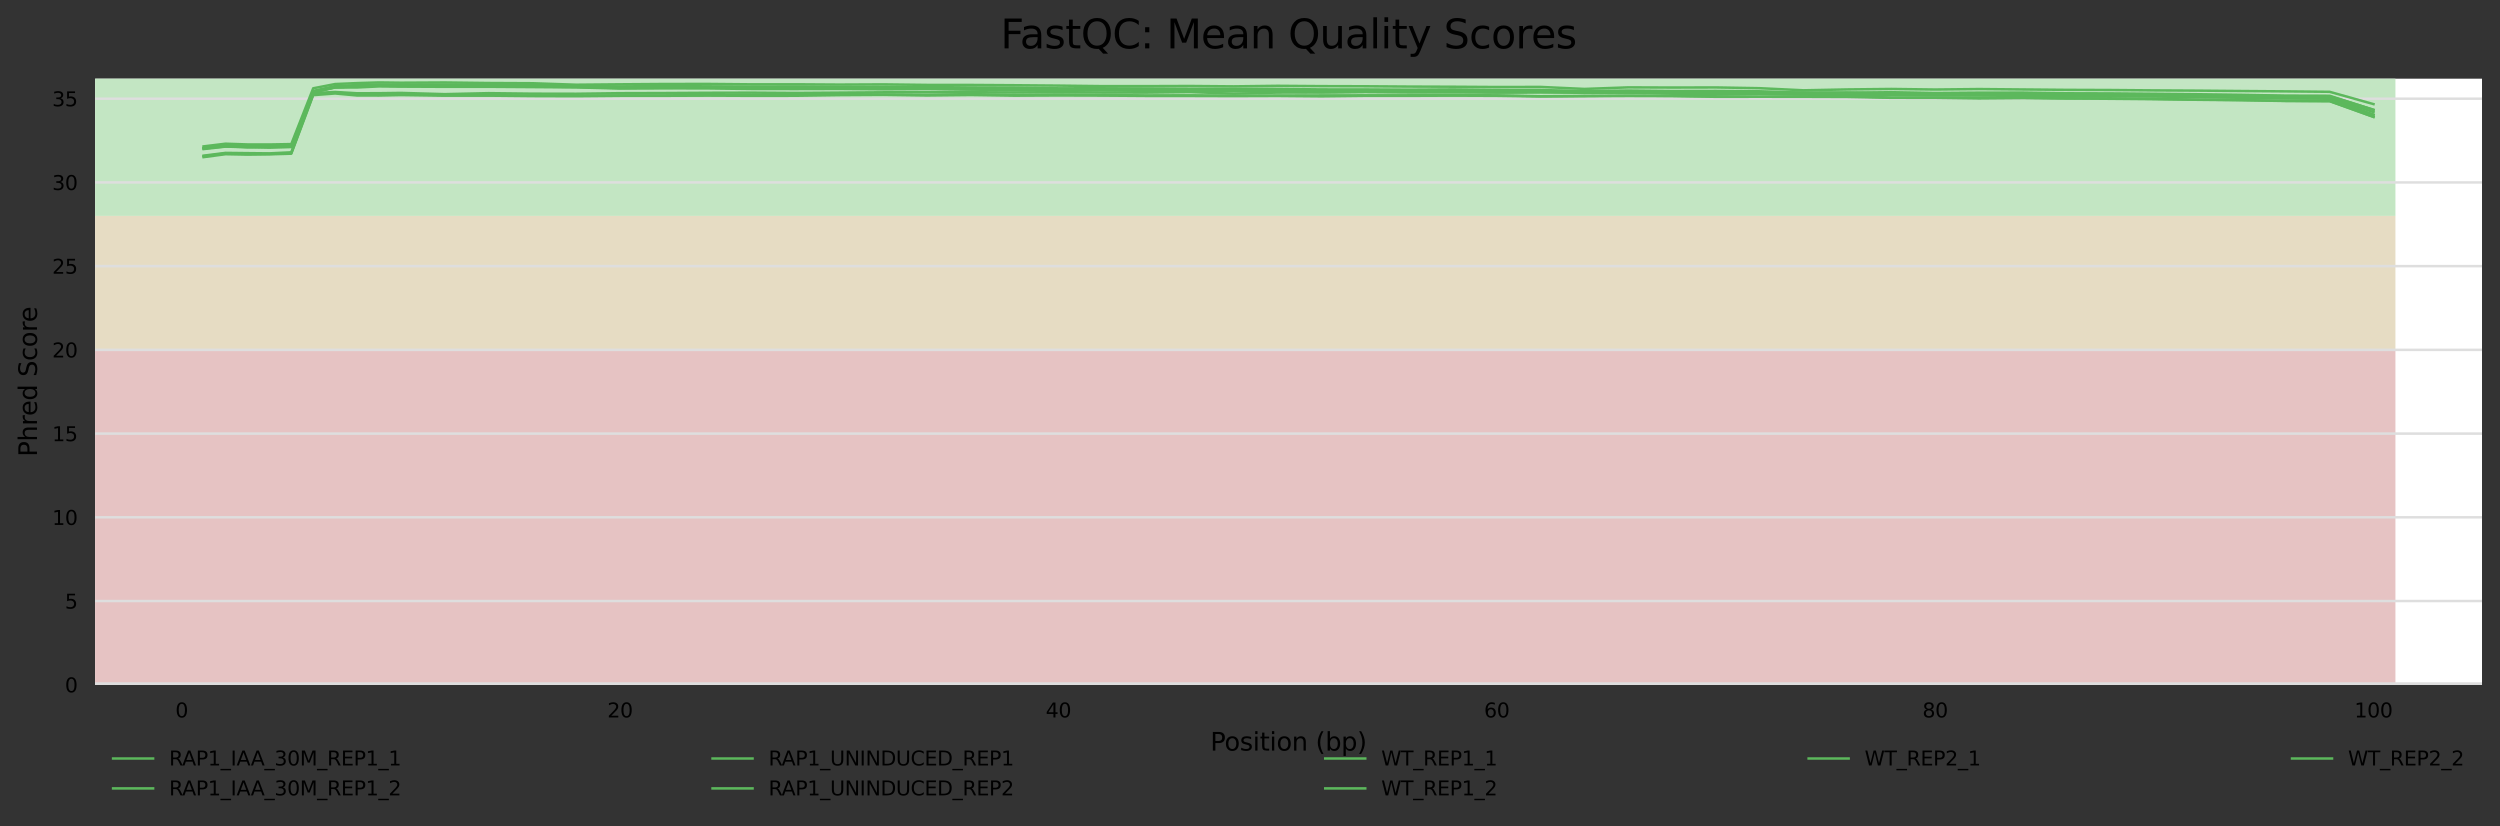 <?xml version="1.0" encoding="utf-8" standalone="no"?>
<!DOCTYPE svg PUBLIC "-//W3C//DTD SVG 1.1//EN"
  "http://www.w3.org/Graphics/SVG/1.1/DTD/svg11.dtd">
<svg xmlns:xlink="http://www.w3.org/1999/xlink" width="1000.318pt" height="330.542pt" viewBox="0 0 1000.318 330.542" xmlns="http://www.w3.org/2000/svg" version="1.1">
 <rect x="0" y="0" width="1000.318" height="330.542" fill="#333333" stroke="none"/>
 <defs>
  <style type="text/css">*{stroke-linejoin: round; stroke-linecap: butt}</style>
 </defs>
 <g id="figure_1">
  <g id="axes_1">
   <g id="patch_1">
    <path d="M 38.058 273.99 
L 993.118 273.99 
L 993.118 31.483 
L 38.058 31.483 
z
" style="fill: #ffffff"/>
   </g>
   <g id="patch_2">
    <path d="M 38.058 86.391 
L 958.476 86.391 
L 958.476 -396.006 
L 38.058 -396.006 
z
" clip-path="url(#p508b7d4451)" style="fill: #c3e6c3"/>
   </g>
   <g id="patch_3">
    <path d="M 38.058 139.991 
L 958.476 139.991 
L 958.476 86.391 
L 38.058 86.391 
z
" clip-path="url(#p508b7d4451)" style="fill: #e6dcc3"/>
   </g>
   <g id="patch_4">
    <path d="M 38.058 273.99 
L 958.476 273.99 
L 958.476 139.991 
L 38.058 139.991 
z
" clip-path="url(#p508b7d4451)" style="fill: #e6c3c3"/>
   </g>
   <g id="matplotlib.axis_1">
    <g id="xtick_1">
     <g id="text_1">
      <!-- 0 -->
      <g transform="translate(70.155 287.069) scale(0.08 -0.08)">
       <defs>
        <path id="DejaVuSans-30" d="M 2034 4250 
Q 1547 4250 1301 3770 
Q 1056 3291 1056 2328 
Q 1056 1369 1301 889 
Q 1547 409 2034 409 
Q 2525 409 2770 889 
Q 3016 1369 3016 2328 
Q 3016 3291 2770 3770 
Q 2525 4250 2034 4250 
z
M 2034 4750 
Q 2819 4750 3233 4129 
Q 3647 3509 3647 2328 
Q 3647 1150 3233 529 
Q 2819 -91 2034 -91 
Q 1250 -91 836 529 
Q 422 1150 422 2328 
Q 422 3509 836 4129 
Q 1250 4750 2034 4750 
z
" transform="scale(0.016)"/>
       </defs>
       <use xlink:href="#DejaVuSans-30"/>
      </g>
     </g>
    </g>
    <g id="xtick_2">
     <g id="text_2">
      <!-- 20 -->
      <g transform="translate(243.011 287.069) scale(0.08 -0.08)">
       <defs>
        <path id="DejaVuSans-32" d="M 1228 531 
L 3431 531 
L 3431 0 
L 469 0 
L 469 531 
Q 828 903 1448 1529 
Q 2069 2156 2228 2338 
Q 2531 2678 2651 2914 
Q 2772 3150 2772 3378 
Q 2772 3750 2511 3984 
Q 2250 4219 1831 4219 
Q 1534 4219 1204 4116 
Q 875 4013 500 3803 
L 500 4441 
Q 881 4594 1212 4672 
Q 1544 4750 1819 4750 
Q 2544 4750 2975 4387 
Q 3406 4025 3406 3419 
Q 3406 3131 3298 2873 
Q 3191 2616 2906 2266 
Q 2828 2175 2409 1742 
Q 1991 1309 1228 531 
z
" transform="scale(0.016)"/>
       </defs>
       <use xlink:href="#DejaVuSans-32"/>
       <use xlink:href="#DejaVuSans-30" x="63.623"/>
      </g>
     </g>
    </g>
    <g id="xtick_3">
     <g id="text_3">
      <!-- 40 -->
      <g transform="translate(418.412 287.069) scale(0.08 -0.08)">
       <defs>
        <path id="DejaVuSans-34" d="M 2419 4116 
L 825 1625 
L 2419 1625 
L 2419 4116 
z
M 2253 4666 
L 3047 4666 
L 3047 1625 
L 3713 1625 
L 3713 1100 
L 3047 1100 
L 3047 0 
L 2419 0 
L 2419 1100 
L 313 1100 
L 313 1709 
L 2253 4666 
z
" transform="scale(0.016)"/>
       </defs>
       <use xlink:href="#DejaVuSans-34"/>
       <use xlink:href="#DejaVuSans-30" x="63.623"/>
      </g>
     </g>
    </g>
    <g id="xtick_4">
     <g id="text_4">
      <!-- 60 -->
      <g transform="translate(593.814 287.069) scale(0.08 -0.08)">
       <defs>
        <path id="DejaVuSans-36" d="M 2113 2584 
Q 1688 2584 1439 2293 
Q 1191 2003 1191 1497 
Q 1191 994 1439 701 
Q 1688 409 2113 409 
Q 2538 409 2786 701 
Q 3034 994 3034 1497 
Q 3034 2003 2786 2293 
Q 2538 2584 2113 2584 
z
M 3366 4563 
L 3366 3988 
Q 3128 4100 2886 4159 
Q 2644 4219 2406 4219 
Q 1781 4219 1451 3797 
Q 1122 3375 1075 2522 
Q 1259 2794 1537 2939 
Q 1816 3084 2150 3084 
Q 2853 3084 3261 2657 
Q 3669 2231 3669 1497 
Q 3669 778 3244 343 
Q 2819 -91 2113 -91 
Q 1303 -91 875 529 
Q 447 1150 447 2328 
Q 447 3434 972 4092 
Q 1497 4750 2381 4750 
Q 2619 4750 2861 4703 
Q 3103 4656 3366 4563 
z
" transform="scale(0.016)"/>
       </defs>
       <use xlink:href="#DejaVuSans-36"/>
       <use xlink:href="#DejaVuSans-30" x="63.623"/>
      </g>
     </g>
    </g>
    <g id="xtick_5">
     <g id="text_5">
      <!-- 80 -->
      <g transform="translate(769.215 287.069) scale(0.08 -0.08)">
       <defs>
        <path id="DejaVuSans-38" d="M 2034 2216 
Q 1584 2216 1326 1975 
Q 1069 1734 1069 1313 
Q 1069 891 1326 650 
Q 1584 409 2034 409 
Q 2484 409 2743 651 
Q 3003 894 3003 1313 
Q 3003 1734 2745 1975 
Q 2488 2216 2034 2216 
z
M 1403 2484 
Q 997 2584 770 2862 
Q 544 3141 544 3541 
Q 544 4100 942 4425 
Q 1341 4750 2034 4750 
Q 2731 4750 3128 4425 
Q 3525 4100 3525 3541 
Q 3525 3141 3298 2862 
Q 3072 2584 2669 2484 
Q 3125 2378 3379 2068 
Q 3634 1759 3634 1313 
Q 3634 634 3220 271 
Q 2806 -91 2034 -91 
Q 1263 -91 848 271 
Q 434 634 434 1313 
Q 434 1759 690 2068 
Q 947 2378 1403 2484 
z
M 1172 3481 
Q 1172 3119 1398 2916 
Q 1625 2713 2034 2713 
Q 2441 2713 2670 2916 
Q 2900 3119 2900 3481 
Q 2900 3844 2670 4047 
Q 2441 4250 2034 4250 
Q 1625 4250 1398 4047 
Q 1172 3844 1172 3481 
z
" transform="scale(0.016)"/>
       </defs>
       <use xlink:href="#DejaVuSans-38"/>
       <use xlink:href="#DejaVuSans-30" x="63.623"/>
      </g>
     </g>
    </g>
    <g id="xtick_6">
     <g id="text_6">
      <!-- 100 -->
      <g transform="translate(942.071 287.069) scale(0.08 -0.08)">
       <defs>
        <path id="DejaVuSans-31" d="M 794 531 
L 1825 531 
L 1825 4091 
L 703 3866 
L 703 4441 
L 1819 4666 
L 2450 4666 
L 2450 531 
L 3481 531 
L 3481 0 
L 794 0 
L 794 531 
z
" transform="scale(0.016)"/>
       </defs>
       <use xlink:href="#DejaVuSans-31"/>
       <use xlink:href="#DejaVuSans-30" x="63.623"/>
       <use xlink:href="#DejaVuSans-30" x="127.246"/>
      </g>
     </g>
    </g>
    <g id="text_7">
     <!-- Position (bp) -->
     <g transform="translate(484.285 300.331) scale(0.1 -0.1)">
      <defs>
       <path id="DejaVuSans-50" d="M 1259 4147 
L 1259 2394 
L 2053 2394 
Q 2494 2394 2734 2622 
Q 2975 2850 2975 3272 
Q 2975 3691 2734 3919 
Q 2494 4147 2053 4147 
L 1259 4147 
z
M 628 4666 
L 2053 4666 
Q 2838 4666 3239 4311 
Q 3641 3956 3641 3272 
Q 3641 2581 3239 2228 
Q 2838 1875 2053 1875 
L 1259 1875 
L 1259 0 
L 628 0 
L 628 4666 
z
" transform="scale(0.016)"/>
       <path id="DejaVuSans-6f" d="M 1959 3097 
Q 1497 3097 1228 2736 
Q 959 2375 959 1747 
Q 959 1119 1226 758 
Q 1494 397 1959 397 
Q 2419 397 2687 759 
Q 2956 1122 2956 1747 
Q 2956 2369 2687 2733 
Q 2419 3097 1959 3097 
z
M 1959 3584 
Q 2709 3584 3137 3096 
Q 3566 2609 3566 1747 
Q 3566 888 3137 398 
Q 2709 -91 1959 -91 
Q 1206 -91 779 398 
Q 353 888 353 1747 
Q 353 2609 779 3096 
Q 1206 3584 1959 3584 
z
" transform="scale(0.016)"/>
       <path id="DejaVuSans-73" d="M 2834 3397 
L 2834 2853 
Q 2591 2978 2328 3040 
Q 2066 3103 1784 3103 
Q 1356 3103 1142 2972 
Q 928 2841 928 2578 
Q 928 2378 1081 2264 
Q 1234 2150 1697 2047 
L 1894 2003 
Q 2506 1872 2764 1633 
Q 3022 1394 3022 966 
Q 3022 478 2636 193 
Q 2250 -91 1575 -91 
Q 1294 -91 989 -36 
Q 684 19 347 128 
L 347 722 
Q 666 556 975 473 
Q 1284 391 1588 391 
Q 1994 391 2212 530 
Q 2431 669 2431 922 
Q 2431 1156 2273 1281 
Q 2116 1406 1581 1522 
L 1381 1569 
Q 847 1681 609 1914 
Q 372 2147 372 2553 
Q 372 3047 722 3315 
Q 1072 3584 1716 3584 
Q 2034 3584 2315 3537 
Q 2597 3491 2834 3397 
z
" transform="scale(0.016)"/>
       <path id="DejaVuSans-69" d="M 603 3500 
L 1178 3500 
L 1178 0 
L 603 0 
L 603 3500 
z
M 603 4863 
L 1178 4863 
L 1178 4134 
L 603 4134 
L 603 4863 
z
" transform="scale(0.016)"/>
       <path id="DejaVuSans-74" d="M 1172 4494 
L 1172 3500 
L 2356 3500 
L 2356 3053 
L 1172 3053 
L 1172 1153 
Q 1172 725 1289 603 
Q 1406 481 1766 481 
L 2356 481 
L 2356 0 
L 1766 0 
Q 1100 0 847 248 
Q 594 497 594 1153 
L 594 3053 
L 172 3053 
L 172 3500 
L 594 3500 
L 594 4494 
L 1172 4494 
z
" transform="scale(0.016)"/>
       <path id="DejaVuSans-6e" d="M 3513 2113 
L 3513 0 
L 2938 0 
L 2938 2094 
Q 2938 2591 2744 2837 
Q 2550 3084 2163 3084 
Q 1697 3084 1428 2787 
Q 1159 2491 1159 1978 
L 1159 0 
L 581 0 
L 581 3500 
L 1159 3500 
L 1159 2956 
Q 1366 3272 1645 3428 
Q 1925 3584 2291 3584 
Q 2894 3584 3203 3211 
Q 3513 2838 3513 2113 
z
" transform="scale(0.016)"/>
       <path id="DejaVuSans-20" transform="scale(0.016)"/>
       <path id="DejaVuSans-28" d="M 1984 4856 
Q 1566 4138 1362 3434 
Q 1159 2731 1159 2009 
Q 1159 1288 1364 580 
Q 1569 -128 1984 -844 
L 1484 -844 
Q 1016 -109 783 600 
Q 550 1309 550 2009 
Q 550 2706 781 3412 
Q 1013 4119 1484 4856 
L 1984 4856 
z
" transform="scale(0.016)"/>
       <path id="DejaVuSans-62" d="M 3116 1747 
Q 3116 2381 2855 2742 
Q 2594 3103 2138 3103 
Q 1681 3103 1420 2742 
Q 1159 2381 1159 1747 
Q 1159 1113 1420 752 
Q 1681 391 2138 391 
Q 2594 391 2855 752 
Q 3116 1113 3116 1747 
z
M 1159 2969 
Q 1341 3281 1617 3432 
Q 1894 3584 2278 3584 
Q 2916 3584 3314 3078 
Q 3713 2572 3713 1747 
Q 3713 922 3314 415 
Q 2916 -91 2278 -91 
Q 1894 -91 1617 61 
Q 1341 213 1159 525 
L 1159 0 
L 581 0 
L 581 4863 
L 1159 4863 
L 1159 2969 
z
" transform="scale(0.016)"/>
       <path id="DejaVuSans-70" d="M 1159 525 
L 1159 -1331 
L 581 -1331 
L 581 3500 
L 1159 3500 
L 1159 2969 
Q 1341 3281 1617 3432 
Q 1894 3584 2278 3584 
Q 2916 3584 3314 3078 
Q 3713 2572 3713 1747 
Q 3713 922 3314 415 
Q 2916 -91 2278 -91 
Q 1894 -91 1617 61 
Q 1341 213 1159 525 
z
M 3116 1747 
Q 3116 2381 2855 2742 
Q 2594 3103 2138 3103 
Q 1681 3103 1420 2742 
Q 1159 2381 1159 1747 
Q 1159 1113 1420 752 
Q 1681 391 2138 391 
Q 2594 391 2855 752 
Q 3116 1113 3116 1747 
z
" transform="scale(0.016)"/>
       <path id="DejaVuSans-29" d="M 513 4856 
L 1013 4856 
Q 1481 4119 1714 3412 
Q 1947 2706 1947 2009 
Q 1947 1309 1714 600 
Q 1481 -109 1013 -844 
L 513 -844 
Q 928 -128 1133 580 
Q 1338 1288 1338 2009 
Q 1338 2731 1133 3434 
Q 928 4138 513 4856 
z
" transform="scale(0.016)"/>
      </defs>
      <use xlink:href="#DejaVuSans-50"/>
      <use xlink:href="#DejaVuSans-6f" x="56.678"/>
      <use xlink:href="#DejaVuSans-73" x="117.859"/>
      <use xlink:href="#DejaVuSans-69" x="169.959"/>
      <use xlink:href="#DejaVuSans-74" x="197.742"/>
      <use xlink:href="#DejaVuSans-69" x="236.951"/>
      <use xlink:href="#DejaVuSans-6f" x="264.734"/>
      <use xlink:href="#DejaVuSans-6e" x="325.916"/>
      <use xlink:href="#DejaVuSans-20" x="389.295"/>
      <use xlink:href="#DejaVuSans-28" x="421.082"/>
      <use xlink:href="#DejaVuSans-62" x="460.096"/>
      <use xlink:href="#DejaVuSans-70" x="523.572"/>
      <use xlink:href="#DejaVuSans-29" x="587.049"/>
     </g>
    </g>
   </g>
   <g id="matplotlib.axis_2">
    <g id="ytick_1">
     <g id="line2d_1">
      <path d="M 38.058 273.99 
L 993.118 273.99 
" clip-path="url(#p508b7d4451)" style="fill: none; stroke: #dedede; stroke-linecap: square"/>
     </g>
     <g id="text_8">
      <!-- 0 -->
      <g transform="translate(25.968 277.029) scale(0.08 -0.08)">
       <use xlink:href="#DejaVuSans-30"/>
      </g>
     </g>
    </g>
    <g id="ytick_2">
     <g id="line2d_2">
      <path d="M 38.058 240.49 
L 993.118 240.49 
" clip-path="url(#p508b7d4451)" style="fill: none; stroke: #dedede; stroke-linecap: square"/>
     </g>
     <g id="text_9">
      <!-- 5 -->
      <g transform="translate(25.968 243.53) scale(0.08 -0.08)">
       <defs>
        <path id="DejaVuSans-35" d="M 691 4666 
L 3169 4666 
L 3169 4134 
L 1269 4134 
L 1269 2991 
Q 1406 3038 1543 3061 
Q 1681 3084 1819 3084 
Q 2600 3084 3056 2656 
Q 3513 2228 3513 1497 
Q 3513 744 3044 326 
Q 2575 -91 1722 -91 
Q 1428 -91 1123 -41 
Q 819 9 494 109 
L 494 744 
Q 775 591 1075 516 
Q 1375 441 1709 441 
Q 2250 441 2565 725 
Q 2881 1009 2881 1497 
Q 2881 1984 2565 2268 
Q 2250 2553 1709 2553 
Q 1456 2553 1204 2497 
Q 953 2441 691 2322 
L 691 4666 
z
" transform="scale(0.016)"/>
       </defs>
       <use xlink:href="#DejaVuSans-35"/>
      </g>
     </g>
    </g>
    <g id="ytick_3">
     <g id="line2d_3">
      <path d="M 38.058 206.99 
L 993.118 206.99 
" clip-path="url(#p508b7d4451)" style="fill: none; stroke: #dedede; stroke-linecap: square"/>
     </g>
     <g id="text_10">
      <!-- 10 -->
      <g transform="translate(20.878 210.03) scale(0.08 -0.08)">
       <use xlink:href="#DejaVuSans-31"/>
       <use xlink:href="#DejaVuSans-30" x="63.623"/>
      </g>
     </g>
    </g>
    <g id="ytick_4">
     <g id="line2d_4">
      <path d="M 38.058 173.491 
L 993.118 173.491 
" clip-path="url(#p508b7d4451)" style="fill: none; stroke: #dedede; stroke-linecap: square"/>
     </g>
     <g id="text_11">
      <!-- 15 -->
      <g transform="translate(20.878 176.53) scale(0.08 -0.08)">
       <use xlink:href="#DejaVuSans-31"/>
       <use xlink:href="#DejaVuSans-35" x="63.623"/>
      </g>
     </g>
    </g>
    <g id="ytick_5">
     <g id="line2d_5">
      <path d="M 38.058 139.991 
L 993.118 139.991 
" clip-path="url(#p508b7d4451)" style="fill: none; stroke: #dedede; stroke-linecap: square"/>
     </g>
     <g id="text_12">
      <!-- 20 -->
      <g transform="translate(20.878 143.03) scale(0.08 -0.08)">
       <use xlink:href="#DejaVuSans-32"/>
       <use xlink:href="#DejaVuSans-30" x="63.623"/>
      </g>
     </g>
    </g>
    <g id="ytick_6">
     <g id="line2d_6">
      <path d="M 38.058 106.491 
L 993.118 106.491 
" clip-path="url(#p508b7d4451)" style="fill: none; stroke: #dedede; stroke-linecap: square"/>
     </g>
     <g id="text_13">
      <!-- 25 -->
      <g transform="translate(20.878 109.531) scale(0.08 -0.08)">
       <use xlink:href="#DejaVuSans-32"/>
       <use xlink:href="#DejaVuSans-35" x="63.623"/>
      </g>
     </g>
    </g>
    <g id="ytick_7">
     <g id="line2d_7">
      <path d="M 38.058 72.991 
L 993.118 72.991 
" clip-path="url(#p508b7d4451)" style="fill: none; stroke: #dedede; stroke-linecap: square"/>
     </g>
     <g id="text_14">
      <!-- 30 -->
      <g transform="translate(20.878 76.031) scale(0.08 -0.08)">
       <defs>
        <path id="DejaVuSans-33" d="M 2597 2516 
Q 3050 2419 3304 2112 
Q 3559 1806 3559 1356 
Q 3559 666 3084 287 
Q 2609 -91 1734 -91 
Q 1441 -91 1130 -33 
Q 819 25 488 141 
L 488 750 
Q 750 597 1062 519 
Q 1375 441 1716 441 
Q 2309 441 2620 675 
Q 2931 909 2931 1356 
Q 2931 1769 2642 2001 
Q 2353 2234 1838 2234 
L 1294 2234 
L 1294 2753 
L 1863 2753 
Q 2328 2753 2575 2939 
Q 2822 3125 2822 3475 
Q 2822 3834 2567 4026 
Q 2313 4219 1838 4219 
Q 1578 4219 1281 4162 
Q 984 4106 628 3988 
L 628 4550 
Q 988 4650 1302 4700 
Q 1616 4750 1894 4750 
Q 2613 4750 3031 4423 
Q 3450 4097 3450 3541 
Q 3450 3153 3228 2886 
Q 3006 2619 2597 2516 
z
" transform="scale(0.016)"/>
       </defs>
       <use xlink:href="#DejaVuSans-33"/>
       <use xlink:href="#DejaVuSans-30" x="63.623"/>
      </g>
     </g>
    </g>
    <g id="ytick_8">
     <g id="line2d_8">
      <path d="M 38.058 39.492 
L 993.118 39.492 
" clip-path="url(#p508b7d4451)" style="fill: none; stroke: #dedede; stroke-linecap: square"/>
     </g>
     <g id="text_15">
      <!-- 35 -->
      <g transform="translate(20.878 42.531) scale(0.08 -0.08)">
       <use xlink:href="#DejaVuSans-33"/>
       <use xlink:href="#DejaVuSans-35" x="63.623"/>
      </g>
     </g>
    </g>
    <g id="text_16">
     <!-- Phred Score -->
     <g transform="translate(14.798 182.705) rotate(-90) scale(0.1 -0.1)">
      <defs>
       <path id="DejaVuSans-68" d="M 3513 2113 
L 3513 0 
L 2938 0 
L 2938 2094 
Q 2938 2591 2744 2837 
Q 2550 3084 2163 3084 
Q 1697 3084 1428 2787 
Q 1159 2491 1159 1978 
L 1159 0 
L 581 0 
L 581 4863 
L 1159 4863 
L 1159 2956 
Q 1366 3272 1645 3428 
Q 1925 3584 2291 3584 
Q 2894 3584 3203 3211 
Q 3513 2838 3513 2113 
z
" transform="scale(0.016)"/>
       <path id="DejaVuSans-72" d="M 2631 2963 
Q 2534 3019 2420 3045 
Q 2306 3072 2169 3072 
Q 1681 3072 1420 2755 
Q 1159 2438 1159 1844 
L 1159 0 
L 581 0 
L 581 3500 
L 1159 3500 
L 1159 2956 
Q 1341 3275 1631 3429 
Q 1922 3584 2338 3584 
Q 2397 3584 2469 3576 
Q 2541 3569 2628 3553 
L 2631 2963 
z
" transform="scale(0.016)"/>
       <path id="DejaVuSans-65" d="M 3597 1894 
L 3597 1613 
L 953 1613 
Q 991 1019 1311 708 
Q 1631 397 2203 397 
Q 2534 397 2845 478 
Q 3156 559 3463 722 
L 3463 178 
Q 3153 47 2828 -22 
Q 2503 -91 2169 -91 
Q 1331 -91 842 396 
Q 353 884 353 1716 
Q 353 2575 817 3079 
Q 1281 3584 2069 3584 
Q 2775 3584 3186 3129 
Q 3597 2675 3597 1894 
z
M 3022 2063 
Q 3016 2534 2758 2815 
Q 2500 3097 2075 3097 
Q 1594 3097 1305 2825 
Q 1016 2553 972 2059 
L 3022 2063 
z
" transform="scale(0.016)"/>
       <path id="DejaVuSans-64" d="M 2906 2969 
L 2906 4863 
L 3481 4863 
L 3481 0 
L 2906 0 
L 2906 525 
Q 2725 213 2448 61 
Q 2172 -91 1784 -91 
Q 1150 -91 751 415 
Q 353 922 353 1747 
Q 353 2572 751 3078 
Q 1150 3584 1784 3584 
Q 2172 3584 2448 3432 
Q 2725 3281 2906 2969 
z
M 947 1747 
Q 947 1113 1208 752 
Q 1469 391 1925 391 
Q 2381 391 2643 752 
Q 2906 1113 2906 1747 
Q 2906 2381 2643 2742 
Q 2381 3103 1925 3103 
Q 1469 3103 1208 2742 
Q 947 2381 947 1747 
z
" transform="scale(0.016)"/>
       <path id="DejaVuSans-53" d="M 3425 4513 
L 3425 3897 
Q 3066 4069 2747 4153 
Q 2428 4238 2131 4238 
Q 1616 4238 1336 4038 
Q 1056 3838 1056 3469 
Q 1056 3159 1242 3001 
Q 1428 2844 1947 2747 
L 2328 2669 
Q 3034 2534 3370 2195 
Q 3706 1856 3706 1288 
Q 3706 609 3251 259 
Q 2797 -91 1919 -91 
Q 1588 -91 1214 -16 
Q 841 59 441 206 
L 441 856 
Q 825 641 1194 531 
Q 1563 422 1919 422 
Q 2459 422 2753 634 
Q 3047 847 3047 1241 
Q 3047 1584 2836 1778 
Q 2625 1972 2144 2069 
L 1759 2144 
Q 1053 2284 737 2584 
Q 422 2884 422 3419 
Q 422 4038 858 4394 
Q 1294 4750 2059 4750 
Q 2388 4750 2728 4690 
Q 3069 4631 3425 4513 
z
" transform="scale(0.016)"/>
       <path id="DejaVuSans-63" d="M 3122 3366 
L 3122 2828 
Q 2878 2963 2633 3030 
Q 2388 3097 2138 3097 
Q 1578 3097 1268 2742 
Q 959 2388 959 1747 
Q 959 1106 1268 751 
Q 1578 397 2138 397 
Q 2388 397 2633 464 
Q 2878 531 3122 666 
L 3122 134 
Q 2881 22 2623 -34 
Q 2366 -91 2075 -91 
Q 1284 -91 818 406 
Q 353 903 353 1747 
Q 353 2603 823 3093 
Q 1294 3584 2113 3584 
Q 2378 3584 2631 3529 
Q 2884 3475 3122 3366 
z
" transform="scale(0.016)"/>
      </defs>
      <use xlink:href="#DejaVuSans-50"/>
      <use xlink:href="#DejaVuSans-68" x="60.303"/>
      <use xlink:href="#DejaVuSans-72" x="123.682"/>
      <use xlink:href="#DejaVuSans-65" x="162.545"/>
      <use xlink:href="#DejaVuSans-64" x="224.068"/>
      <use xlink:href="#DejaVuSans-20" x="287.545"/>
      <use xlink:href="#DejaVuSans-53" x="319.332"/>
      <use xlink:href="#DejaVuSans-63" x="382.809"/>
      <use xlink:href="#DejaVuSans-6f" x="437.789"/>
      <use xlink:href="#DejaVuSans-72" x="498.971"/>
      <use xlink:href="#DejaVuSans-65" x="537.834"/>
     </g>
    </g>
   </g>
   <g id="line2d_9">
    <path d="M 81.47 59.647 
L 90.24 58.662 
L 99.01 58.905 
L 107.78 59.099 
L 116.55 58.836 
L 125.32 36.989 
L 134.09 35.026 
L 142.86 35.005 
L 151.63 34.581 
L 160.401 34.659 
L 177.941 34.742 
L 195.481 34.732 
L 213.021 34.85 
L 230.561 34.982 
L 248.101 35.418 
L 265.641 35.348 
L 283.181 35.38 
L 300.722 35.608 
L 318.262 35.635 
L 335.802 35.589 
L 353.342 35.733 
L 370.882 35.64 
L 388.422 35.843 
L 405.962 36.135 
L 423.502 36.181 
L 441.043 36.116 
L 458.583 36.393 
L 476.123 36.499 
L 493.663 36.526 
L 511.203 36.595 
L 528.743 36.887 
L 546.283 36.715 
L 563.823 36.865 
L 581.364 36.783 
L 598.904 36.919 
L 616.444 36.829 
L 633.984 37.181 
L 651.524 37.056 
L 669.064 37.505 
L 686.604 37.576 
L 704.145 37.604 
L 721.685 37.809 
L 739.225 38.251 
L 756.765 37.958 
L 774.305 38.192 
L 791.845 38.233 
L 809.385 38.401 
L 826.925 38.646 
L 844.466 38.462 
L 862.006 38.63 
L 879.546 38.871 
L 897.086 39.144 
L 914.626 39.217 
L 932.166 39.546 
L 949.706 45.966 
" clip-path="url(#p508b7d4451)" style="fill: none; stroke: #5cb85c; stroke-linecap: square"/>
   </g>
   <g id="line2d_10">
    <path d="M 81.47 62.502 
L 90.24 61.391 
L 99.01 61.567 
L 107.78 61.599 
L 116.55 61.272 
L 125.32 37.775 
L 134.09 36.933 
L 142.86 37.953 
L 151.63 37.736 
L 160.401 37.641 
L 177.941 38.059 
L 195.481 38.052 
L 213.021 38.233 
L 230.561 38.259 
L 248.101 38.147 
L 265.641 38.159 
L 283.181 38.002 
L 300.722 37.986 
L 318.262 37.738 
L 335.802 37.635 
L 353.342 37.791 
L 370.882 37.93 
L 388.422 37.638 
L 405.962 37.974 
L 423.502 37.781 
L 441.043 37.975 
L 458.583 38.188 
L 476.123 38.126 
L 493.663 38.302 
L 511.203 38.225 
L 528.743 38.176 
L 546.283 38.146 
L 563.823 38.124 
L 581.364 38.023 
L 598.904 38.141 
L 616.444 38.504 
L 633.984 38.388 
L 651.524 38.244 
L 669.064 38.347 
L 686.604 38.521 
L 704.145 38.721 
L 721.685 38.533 
L 739.225 38.468 
L 756.765 39.029 
L 774.305 39.024 
L 791.845 39.132 
L 809.385 39.129 
L 826.925 39.411 
L 844.466 39.318 
L 862.006 39.565 
L 879.546 39.852 
L 897.086 40.018 
L 914.626 40.354 
L 932.166 40.427 
L 949.706 46.785 
" clip-path="url(#p508b7d4451)" style="fill: none; stroke: #5cb85c; stroke-linecap: square"/>
   </g>
   <g id="line2d_11">
    <path d="M 81.47 59.219 
L 90.24 58.393 
L 99.01 58.826 
L 107.78 58.66 
L 116.55 58.528 
L 125.32 36.626 
L 134.09 34.947 
L 142.86 34.548 
L 151.63 34.281 
L 160.401 34.401 
L 177.941 34.312 
L 195.481 34.433 
L 213.021 34.516 
L 230.561 34.698 
L 248.101 35.176 
L 265.641 34.946 
L 283.181 34.894 
L 300.722 35.077 
L 318.262 35.154 
L 335.802 35.172 
L 353.342 35.23 
L 370.882 35.293 
L 388.422 35.651 
L 405.962 35.68 
L 423.502 35.764 
L 441.043 35.857 
L 458.583 35.923 
L 476.123 35.871 
L 493.663 35.993 
L 511.203 36.008 
L 528.743 36.266 
L 546.283 36.316 
L 563.823 36.231 
L 581.364 36.221 
L 598.904 36.473 
L 616.444 36.419 
L 633.984 36.714 
L 651.524 36.601 
L 669.064 36.743 
L 686.604 36.918 
L 704.145 37.108 
L 721.685 37.125 
L 739.225 37.94 
L 756.765 37.543 
L 774.305 37.713 
L 791.845 37.591 
L 809.385 37.66 
L 826.925 37.893 
L 844.466 37.957 
L 862.006 37.935 
L 879.546 38.282 
L 897.086 38.555 
L 914.626 38.681 
L 932.166 39.004 
L 949.706 44.876 
" clip-path="url(#p508b7d4451)" style="fill: none; stroke: #5cb85c; stroke-linecap: square"/>
   </g>
   <g id="line2d_12">
    <path d="M 81.47 59.189 
L 90.24 58.158 
L 99.01 58.511 
L 107.78 58.408 
L 116.55 58.307 
L 125.32 36.379 
L 134.09 34.437 
L 142.86 34.04 
L 151.63 33.768 
L 160.401 33.841 
L 177.941 33.815 
L 195.481 33.873 
L 213.021 34.006 
L 230.561 34.383 
L 248.101 34.57 
L 265.641 34.42 
L 283.181 34.541 
L 300.722 34.651 
L 318.262 34.616 
L 335.802 34.765 
L 353.342 34.729 
L 370.882 34.813 
L 388.422 34.996 
L 405.962 35.056 
L 423.502 35.329 
L 441.043 35.318 
L 458.583 35.413 
L 476.123 35.518 
L 493.663 35.533 
L 511.203 35.566 
L 528.743 35.775 
L 546.283 35.794 
L 563.823 35.906 
L 581.364 35.791 
L 598.904 35.989 
L 616.444 36.012 
L 633.984 36.45 
L 651.524 36.241 
L 669.064 36.428 
L 686.604 36.389 
L 704.145 36.526 
L 721.685 37.087 
L 739.225 37.098 
L 756.765 36.89 
L 774.305 37.218 
L 791.845 37.072 
L 809.385 37.053 
L 826.925 37.316 
L 844.466 37.367 
L 862.006 37.528 
L 879.546 37.703 
L 897.086 37.939 
L 914.626 38.273 
L 932.166 38.315 
L 949.706 43.979 
" clip-path="url(#p508b7d4451)" style="fill: none; stroke: #5cb85c; stroke-linecap: square"/>
   </g>
   <g id="line2d_13">
    <path d="M 81.47 59.388 
L 90.24 58.599 
L 99.01 58.87 
L 107.78 58.716 
L 116.55 58.47 
L 125.32 37.02 
L 134.09 34.89 
L 142.86 34.639 
L 151.63 34.219 
L 160.401 34.462 
L 177.941 34.363 
L 195.481 34.564 
L 213.021 34.633 
L 230.561 34.792 
L 248.101 35.261 
L 265.641 35.136 
L 283.181 35.08 
L 300.722 35.292 
L 318.262 35.327 
L 335.802 35.483 
L 353.342 35.459 
L 370.882 35.429 
L 388.422 35.672 
L 405.962 35.75 
L 423.502 36.031 
L 441.043 35.981 
L 458.583 36.041 
L 476.123 36.256 
L 493.663 36.294 
L 511.203 36.058 
L 528.743 36.293 
L 546.283 36.498 
L 563.823 36.538 
L 581.364 36.518 
L 598.904 36.923 
L 616.444 36.72 
L 633.984 36.908 
L 651.524 37.018 
L 669.064 37.179 
L 686.604 37.178 
L 704.145 37.372 
L 721.685 37.555 
L 739.225 38.056 
L 756.765 37.739 
L 774.305 37.92 
L 791.845 37.977 
L 809.385 38.02 
L 826.925 38.399 
L 844.466 38.28 
L 862.006 38.503 
L 879.546 38.703 
L 897.086 38.958 
L 914.626 39.413 
L 932.166 39.451 
L 949.706 45.908 
" clip-path="url(#p508b7d4451)" style="fill: none; stroke: #5cb85c; stroke-linecap: square"/>
   </g>
   <g id="line2d_14">
    <path d="M 81.47 62.873 
L 90.24 61.704 
L 99.01 61.877 
L 107.78 61.755 
L 116.55 61.502 
L 125.32 38.07 
L 134.09 37.408 
L 142.86 38.205 
L 151.63 38.22 
L 160.401 38.033 
L 177.941 38.293 
L 195.481 38.273 
L 213.021 38.456 
L 230.561 38.512 
L 248.101 38.351 
L 265.641 38.337 
L 283.181 38.265 
L 300.722 38.346 
L 318.262 38.321 
L 335.802 38.061 
L 353.342 37.951 
L 370.882 38.208 
L 388.422 38.012 
L 405.962 38.283 
L 423.502 38.201 
L 441.043 38.251 
L 458.583 38.383 
L 476.123 38.4 
L 493.663 38.451 
L 511.203 38.394 
L 528.743 38.553 
L 546.283 38.34 
L 563.823 38.344 
L 581.364 38.275 
L 598.904 38.348 
L 616.444 38.594 
L 633.984 38.488 
L 651.524 38.398 
L 669.064 38.451 
L 686.604 38.742 
L 704.145 38.72 
L 721.685 38.74 
L 739.225 38.803 
L 756.765 39.143 
L 774.305 39.171 
L 791.845 39.4 
L 809.385 39.25 
L 826.925 39.397 
L 844.466 39.534 
L 862.006 39.692 
L 879.546 39.934 
L 897.086 40.11 
L 914.626 40.413 
L 932.166 40.504 
L 949.706 46.754 
" clip-path="url(#p508b7d4451)" style="fill: none; stroke: #5cb85c; stroke-linecap: square"/>
   </g>
   <g id="line2d_15">
    <path d="M 81.47 58.563 
L 90.24 57.497 
L 99.01 57.79 
L 107.78 57.808 
L 116.55 57.647 
L 125.32 35.322 
L 134.09 33.623 
L 142.86 33.246 
L 151.63 32.978 
L 160.401 33.092 
L 177.941 32.993 
L 195.481 33.213 
L 213.021 33.301 
L 230.561 33.895 
L 248.101 33.732 
L 265.641 33.602 
L 283.181 33.579 
L 300.722 33.74 
L 318.262 33.725 
L 335.802 33.842 
L 353.342 33.756 
L 370.882 33.966 
L 388.422 33.982 
L 405.962 34.099 
L 423.502 34.25 
L 441.043 34.461 
L 458.583 34.462 
L 476.123 34.401 
L 493.663 34.553 
L 511.203 34.329 
L 528.743 34.464 
L 546.283 34.512 
L 563.823 34.639 
L 581.364 34.704 
L 598.904 34.814 
L 616.444 34.779 
L 633.984 35.579 
L 651.524 34.956 
L 669.064 35.027 
L 686.604 34.983 
L 704.145 35.287 
L 721.685 36.13 
L 739.225 35.78 
L 756.765 35.59 
L 774.305 35.818 
L 791.845 35.63 
L 809.385 35.792 
L 826.925 35.95 
L 844.466 36.014 
L 862.006 36.164 
L 879.546 36.266 
L 897.086 36.422 
L 914.626 36.558 
L 932.166 36.735 
L 949.706 41.66 
" clip-path="url(#p508b7d4451)" style="fill: none; stroke: #5cb85c; stroke-linecap: square"/>
   </g>
   <g id="line2d_16">
    <path d="M 81.47 62.278 
L 90.24 61.17 
L 99.01 61.273 
L 107.78 61.364 
L 116.55 60.94 
L 125.32 37.249 
L 134.09 36.788 
L 142.86 37.314 
L 151.63 37.289 
L 160.401 37.168 
L 177.941 37.663 
L 195.481 37.268 
L 213.021 37.478 
L 230.561 37.514 
L 248.101 37.277 
L 265.641 37.224 
L 283.181 37.116 
L 300.722 37.071 
L 318.262 37.191 
L 335.802 37.057 
L 353.342 36.924 
L 370.882 36.906 
L 388.422 36.879 
L 405.962 36.997 
L 423.502 36.846 
L 441.043 37.021 
L 458.583 37.056 
L 476.123 36.832 
L 493.663 37.493 
L 511.203 37.05 
L 528.743 37.004 
L 546.283 36.828 
L 563.823 36.945 
L 581.364 36.947 
L 598.904 37.013 
L 616.444 36.982 
L 633.984 36.902 
L 651.524 36.915 
L 669.064 36.995 
L 686.604 37.073 
L 704.145 37.247 
L 721.685 37.075 
L 739.225 37.029 
L 756.765 37.385 
L 774.305 37.503 
L 791.845 37.479 
L 809.385 37.377 
L 826.925 37.591 
L 844.466 37.786 
L 862.006 38.17 
L 879.546 38.114 
L 897.086 38.101 
L 914.626 38.46 
L 932.166 38.513 
L 949.706 43.906 
" clip-path="url(#p508b7d4451)" style="fill: none; stroke: #5cb85c; stroke-linecap: square"/>
   </g>
   <g id="line2d_17">
    <path d="M 38.058 273.99 
L 993.118 273.99 
" clip-path="url(#p508b7d4451)" style="fill: none; stroke: #dedede; stroke-width: 2; stroke-linecap: square"/>
   </g>
   <g id="text_17">
    <!-- FastQC: Mean Quality Scores -->
    <g transform="translate(400.349 19.358) scale(0.16 -0.16)">
     <defs>
      <path id="DejaVuSans-46" d="M 628 4666 
L 3309 4666 
L 3309 4134 
L 1259 4134 
L 1259 2759 
L 3109 2759 
L 3109 2228 
L 1259 2228 
L 1259 0 
L 628 0 
L 628 4666 
z
" transform="scale(0.016)"/>
      <path id="DejaVuSans-61" d="M 2194 1759 
Q 1497 1759 1228 1600 
Q 959 1441 959 1056 
Q 959 750 1161 570 
Q 1363 391 1709 391 
Q 2188 391 2477 730 
Q 2766 1069 2766 1631 
L 2766 1759 
L 2194 1759 
z
M 3341 1997 
L 3341 0 
L 2766 0 
L 2766 531 
Q 2569 213 2275 61 
Q 1981 -91 1556 -91 
Q 1019 -91 701 211 
Q 384 513 384 1019 
Q 384 1609 779 1909 
Q 1175 2209 1959 2209 
L 2766 2209 
L 2766 2266 
Q 2766 2663 2505 2880 
Q 2244 3097 1772 3097 
Q 1472 3097 1187 3025 
Q 903 2953 641 2809 
L 641 3341 
Q 956 3463 1253 3523 
Q 1550 3584 1831 3584 
Q 2591 3584 2966 3190 
Q 3341 2797 3341 1997 
z
" transform="scale(0.016)"/>
      <path id="DejaVuSans-51" d="M 2522 4238 
Q 1834 4238 1429 3725 
Q 1025 3213 1025 2328 
Q 1025 1447 1429 934 
Q 1834 422 2522 422 
Q 3209 422 3611 934 
Q 4013 1447 4013 2328 
Q 4013 3213 3611 3725 
Q 3209 4238 2522 4238 
z
M 3406 84 
L 4238 -825 
L 3475 -825 
L 2784 -78 
Q 2681 -84 2626 -87 
Q 2572 -91 2522 -91 
Q 1538 -91 948 567 
Q 359 1225 359 2328 
Q 359 3434 948 4092 
Q 1538 4750 2522 4750 
Q 3503 4750 4090 4092 
Q 4678 3434 4678 2328 
Q 4678 1516 4351 937 
Q 4025 359 3406 84 
z
" transform="scale(0.016)"/>
      <path id="DejaVuSans-43" d="M 4122 4306 
L 4122 3641 
Q 3803 3938 3442 4084 
Q 3081 4231 2675 4231 
Q 1875 4231 1450 3742 
Q 1025 3253 1025 2328 
Q 1025 1406 1450 917 
Q 1875 428 2675 428 
Q 3081 428 3442 575 
Q 3803 722 4122 1019 
L 4122 359 
Q 3791 134 3420 21 
Q 3050 -91 2638 -91 
Q 1578 -91 968 557 
Q 359 1206 359 2328 
Q 359 3453 968 4101 
Q 1578 4750 2638 4750 
Q 3056 4750 3426 4639 
Q 3797 4528 4122 4306 
z
" transform="scale(0.016)"/>
      <path id="DejaVuSans-3a" d="M 750 794 
L 1409 794 
L 1409 0 
L 750 0 
L 750 794 
z
M 750 3309 
L 1409 3309 
L 1409 2516 
L 750 2516 
L 750 3309 
z
" transform="scale(0.016)"/>
      <path id="DejaVuSans-4d" d="M 628 4666 
L 1569 4666 
L 2759 1491 
L 3956 4666 
L 4897 4666 
L 4897 0 
L 4281 0 
L 4281 4097 
L 3078 897 
L 2444 897 
L 1241 4097 
L 1241 0 
L 628 0 
L 628 4666 
z
" transform="scale(0.016)"/>
      <path id="DejaVuSans-75" d="M 544 1381 
L 544 3500 
L 1119 3500 
L 1119 1403 
Q 1119 906 1312 657 
Q 1506 409 1894 409 
Q 2359 409 2629 706 
Q 2900 1003 2900 1516 
L 2900 3500 
L 3475 3500 
L 3475 0 
L 2900 0 
L 2900 538 
Q 2691 219 2414 64 
Q 2138 -91 1772 -91 
Q 1169 -91 856 284 
Q 544 659 544 1381 
z
M 1991 3584 
L 1991 3584 
z
" transform="scale(0.016)"/>
      <path id="DejaVuSans-6c" d="M 603 4863 
L 1178 4863 
L 1178 0 
L 603 0 
L 603 4863 
z
" transform="scale(0.016)"/>
      <path id="DejaVuSans-79" d="M 2059 -325 
Q 1816 -950 1584 -1140 
Q 1353 -1331 966 -1331 
L 506 -1331 
L 506 -850 
L 844 -850 
Q 1081 -850 1212 -737 
Q 1344 -625 1503 -206 
L 1606 56 
L 191 3500 
L 800 3500 
L 1894 763 
L 2988 3500 
L 3597 3500 
L 2059 -325 
z
" transform="scale(0.016)"/>
     </defs>
     <use xlink:href="#DejaVuSans-46"/>
     <use xlink:href="#DejaVuSans-61" x="48.395"/>
     <use xlink:href="#DejaVuSans-73" x="109.674"/>
     <use xlink:href="#DejaVuSans-74" x="161.773"/>
     <use xlink:href="#DejaVuSans-51" x="200.982"/>
     <use xlink:href="#DejaVuSans-43" x="279.693"/>
     <use xlink:href="#DejaVuSans-3a" x="349.518"/>
     <use xlink:href="#DejaVuSans-20" x="383.209"/>
     <use xlink:href="#DejaVuSans-4d" x="414.996"/>
     <use xlink:href="#DejaVuSans-65" x="501.275"/>
     <use xlink:href="#DejaVuSans-61" x="562.799"/>
     <use xlink:href="#DejaVuSans-6e" x="624.078"/>
     <use xlink:href="#DejaVuSans-20" x="687.457"/>
     <use xlink:href="#DejaVuSans-51" x="719.244"/>
     <use xlink:href="#DejaVuSans-75" x="797.955"/>
     <use xlink:href="#DejaVuSans-61" x="861.334"/>
     <use xlink:href="#DejaVuSans-6c" x="922.613"/>
     <use xlink:href="#DejaVuSans-69" x="950.396"/>
     <use xlink:href="#DejaVuSans-74" x="978.18"/>
     <use xlink:href="#DejaVuSans-79" x="1017.389"/>
     <use xlink:href="#DejaVuSans-20" x="1076.568"/>
     <use xlink:href="#DejaVuSans-53" x="1108.355"/>
     <use xlink:href="#DejaVuSans-63" x="1171.832"/>
     <use xlink:href="#DejaVuSans-6f" x="1226.812"/>
     <use xlink:href="#DejaVuSans-72" x="1287.994"/>
     <use xlink:href="#DejaVuSans-65" x="1326.857"/>
     <use xlink:href="#DejaVuSans-73" x="1388.381"/>
    </g>
   </g>
   <g id="legend_1">
    <g id="line2d_18">
     <path d="M 45.258 303.49 
L 53.258 303.49 
L 61.258 303.49 
" style="fill: none; stroke: #5cb85c; stroke-linecap: square"/>
    </g>
    <g id="text_18">
     <!-- RAP1_IAA_30M_REP1_1 -->
     <g transform="translate(67.658 306.29) scale(0.08 -0.08)">
      <defs>
       <path id="DejaVuSans-52" d="M 2841 2188 
Q 3044 2119 3236 1894 
Q 3428 1669 3622 1275 
L 4263 0 
L 3584 0 
L 2988 1197 
Q 2756 1666 2539 1819 
Q 2322 1972 1947 1972 
L 1259 1972 
L 1259 0 
L 628 0 
L 628 4666 
L 2053 4666 
Q 2853 4666 3247 4331 
Q 3641 3997 3641 3322 
Q 3641 2881 3436 2590 
Q 3231 2300 2841 2188 
z
M 1259 4147 
L 1259 2491 
L 2053 2491 
Q 2509 2491 2742 2702 
Q 2975 2913 2975 3322 
Q 2975 3731 2742 3939 
Q 2509 4147 2053 4147 
L 1259 4147 
z
" transform="scale(0.016)"/>
       <path id="DejaVuSans-41" d="M 2188 4044 
L 1331 1722 
L 3047 1722 
L 2188 4044 
z
M 1831 4666 
L 2547 4666 
L 4325 0 
L 3669 0 
L 3244 1197 
L 1141 1197 
L 716 0 
L 50 0 
L 1831 4666 
z
" transform="scale(0.016)"/>
       <path id="DejaVuSans-5f" d="M 3263 -1063 
L 3263 -1509 
L -63 -1509 
L -63 -1063 
L 3263 -1063 
z
" transform="scale(0.016)"/>
       <path id="DejaVuSans-49" d="M 628 4666 
L 1259 4666 
L 1259 0 
L 628 0 
L 628 4666 
z
" transform="scale(0.016)"/>
       <path id="DejaVuSans-45" d="M 628 4666 
L 3578 4666 
L 3578 4134 
L 1259 4134 
L 1259 2753 
L 3481 2753 
L 3481 2222 
L 1259 2222 
L 1259 531 
L 3634 531 
L 3634 0 
L 628 0 
L 628 4666 
z
" transform="scale(0.016)"/>
      </defs>
      <use xlink:href="#DejaVuSans-52"/>
      <use xlink:href="#DejaVuSans-41" x="65.482"/>
      <use xlink:href="#DejaVuSans-50" x="133.891"/>
      <use xlink:href="#DejaVuSans-31" x="194.193"/>
      <use xlink:href="#DejaVuSans-5f" x="257.816"/>
      <use xlink:href="#DejaVuSans-49" x="307.816"/>
      <use xlink:href="#DejaVuSans-41" x="337.309"/>
      <use xlink:href="#DejaVuSans-41" x="408.467"/>
      <use xlink:href="#DejaVuSans-5f" x="476.875"/>
      <use xlink:href="#DejaVuSans-33" x="526.875"/>
      <use xlink:href="#DejaVuSans-30" x="590.498"/>
      <use xlink:href="#DejaVuSans-4d" x="654.121"/>
      <use xlink:href="#DejaVuSans-5f" x="740.4"/>
      <use xlink:href="#DejaVuSans-52" x="790.4"/>
      <use xlink:href="#DejaVuSans-45" x="859.883"/>
      <use xlink:href="#DejaVuSans-50" x="923.066"/>
      <use xlink:href="#DejaVuSans-31" x="983.369"/>
      <use xlink:href="#DejaVuSans-5f" x="1046.992"/>
      <use xlink:href="#DejaVuSans-31" x="1096.992"/>
     </g>
    </g>
    <g id="line2d_19">
     <path d="M 45.258 315.455 
L 53.258 315.455 
L 61.258 315.455 
" style="fill: none; stroke: #5cb85c; stroke-linecap: square"/>
    </g>
    <g id="text_19">
     <!-- RAP1_IAA_30M_REP1_2 -->
     <g transform="translate(67.658 318.255) scale(0.08 -0.08)">
      <use xlink:href="#DejaVuSans-52"/>
      <use xlink:href="#DejaVuSans-41" x="65.482"/>
      <use xlink:href="#DejaVuSans-50" x="133.891"/>
      <use xlink:href="#DejaVuSans-31" x="194.193"/>
      <use xlink:href="#DejaVuSans-5f" x="257.816"/>
      <use xlink:href="#DejaVuSans-49" x="307.816"/>
      <use xlink:href="#DejaVuSans-41" x="337.309"/>
      <use xlink:href="#DejaVuSans-41" x="408.467"/>
      <use xlink:href="#DejaVuSans-5f" x="476.875"/>
      <use xlink:href="#DejaVuSans-33" x="526.875"/>
      <use xlink:href="#DejaVuSans-30" x="590.498"/>
      <use xlink:href="#DejaVuSans-4d" x="654.121"/>
      <use xlink:href="#DejaVuSans-5f" x="740.4"/>
      <use xlink:href="#DejaVuSans-52" x="790.4"/>
      <use xlink:href="#DejaVuSans-45" x="859.883"/>
      <use xlink:href="#DejaVuSans-50" x="923.066"/>
      <use xlink:href="#DejaVuSans-31" x="983.369"/>
      <use xlink:href="#DejaVuSans-5f" x="1046.992"/>
      <use xlink:href="#DejaVuSans-32" x="1096.992"/>
     </g>
    </g>
    <g id="line2d_20">
     <path d="M 285.112 303.49 
L 293.112 303.49 
L 301.112 303.49 
" style="fill: none; stroke: #5cb85c; stroke-linecap: square"/>
    </g>
    <g id="text_20">
     <!-- RAP1_UNINDUCED_REP1 -->
     <g transform="translate(307.512 306.29) scale(0.08 -0.08)">
      <defs>
       <path id="DejaVuSans-55" d="M 556 4666 
L 1191 4666 
L 1191 1831 
Q 1191 1081 1462 751 
Q 1734 422 2344 422 
Q 2950 422 3222 751 
Q 3494 1081 3494 1831 
L 3494 4666 
L 4128 4666 
L 4128 1753 
Q 4128 841 3676 375 
Q 3225 -91 2344 -91 
Q 1459 -91 1007 375 
Q 556 841 556 1753 
L 556 4666 
z
" transform="scale(0.016)"/>
       <path id="DejaVuSans-4e" d="M 628 4666 
L 1478 4666 
L 3547 763 
L 3547 4666 
L 4159 4666 
L 4159 0 
L 3309 0 
L 1241 3903 
L 1241 0 
L 628 0 
L 628 4666 
z
" transform="scale(0.016)"/>
       <path id="DejaVuSans-44" d="M 1259 4147 
L 1259 519 
L 2022 519 
Q 2988 519 3436 956 
Q 3884 1394 3884 2338 
Q 3884 3275 3436 3711 
Q 2988 4147 2022 4147 
L 1259 4147 
z
M 628 4666 
L 1925 4666 
Q 3281 4666 3915 4102 
Q 4550 3538 4550 2338 
Q 4550 1131 3912 565 
Q 3275 0 1925 0 
L 628 0 
L 628 4666 
z
" transform="scale(0.016)"/>
      </defs>
      <use xlink:href="#DejaVuSans-52"/>
      <use xlink:href="#DejaVuSans-41" x="65.482"/>
      <use xlink:href="#DejaVuSans-50" x="133.891"/>
      <use xlink:href="#DejaVuSans-31" x="194.193"/>
      <use xlink:href="#DejaVuSans-5f" x="257.816"/>
      <use xlink:href="#DejaVuSans-55" x="307.816"/>
      <use xlink:href="#DejaVuSans-4e" x="381.01"/>
      <use xlink:href="#DejaVuSans-49" x="455.814"/>
      <use xlink:href="#DejaVuSans-4e" x="485.307"/>
      <use xlink:href="#DejaVuSans-44" x="560.111"/>
      <use xlink:href="#DejaVuSans-55" x="637.113"/>
      <use xlink:href="#DejaVuSans-43" x="710.307"/>
      <use xlink:href="#DejaVuSans-45" x="780.131"/>
      <use xlink:href="#DejaVuSans-44" x="843.314"/>
      <use xlink:href="#DejaVuSans-5f" x="920.316"/>
      <use xlink:href="#DejaVuSans-52" x="970.316"/>
      <use xlink:href="#DejaVuSans-45" x="1039.799"/>
      <use xlink:href="#DejaVuSans-50" x="1102.982"/>
      <use xlink:href="#DejaVuSans-31" x="1163.285"/>
     </g>
    </g>
    <g id="line2d_21">
     <path d="M 285.112 315.455 
L 293.112 315.455 
L 301.112 315.455 
" style="fill: none; stroke: #5cb85c; stroke-linecap: square"/>
    </g>
    <g id="text_21">
     <!-- RAP1_UNINDUCED_REP2 -->
     <g transform="translate(307.512 318.255) scale(0.08 -0.08)">
      <use xlink:href="#DejaVuSans-52"/>
      <use xlink:href="#DejaVuSans-41" x="65.482"/>
      <use xlink:href="#DejaVuSans-50" x="133.891"/>
      <use xlink:href="#DejaVuSans-31" x="194.193"/>
      <use xlink:href="#DejaVuSans-5f" x="257.816"/>
      <use xlink:href="#DejaVuSans-55" x="307.816"/>
      <use xlink:href="#DejaVuSans-4e" x="381.01"/>
      <use xlink:href="#DejaVuSans-49" x="455.814"/>
      <use xlink:href="#DejaVuSans-4e" x="485.307"/>
      <use xlink:href="#DejaVuSans-44" x="560.111"/>
      <use xlink:href="#DejaVuSans-55" x="637.113"/>
      <use xlink:href="#DejaVuSans-43" x="710.307"/>
      <use xlink:href="#DejaVuSans-45" x="780.131"/>
      <use xlink:href="#DejaVuSans-44" x="843.314"/>
      <use xlink:href="#DejaVuSans-5f" x="920.316"/>
      <use xlink:href="#DejaVuSans-52" x="970.316"/>
      <use xlink:href="#DejaVuSans-45" x="1039.799"/>
      <use xlink:href="#DejaVuSans-50" x="1102.982"/>
      <use xlink:href="#DejaVuSans-32" x="1163.285"/>
     </g>
    </g>
    <g id="line2d_22">
     <path d="M 530.269 303.49 
L 538.269 303.49 
L 546.269 303.49 
" style="fill: none; stroke: #5cb85c; stroke-linecap: square"/>
    </g>
    <g id="text_22">
     <!-- WT_REP1_1 -->
     <g transform="translate(552.669 306.29) scale(0.08 -0.08)">
      <defs>
       <path id="DejaVuSans-57" d="M 213 4666 
L 850 4666 
L 1831 722 
L 2809 4666 
L 3519 4666 
L 4500 722 
L 5478 4666 
L 6119 4666 
L 4947 0 
L 4153 0 
L 3169 4050 
L 2175 0 
L 1381 0 
L 213 4666 
z
" transform="scale(0.016)"/>
       <path id="DejaVuSans-54" d="M -19 4666 
L 3928 4666 
L 3928 4134 
L 2272 4134 
L 2272 0 
L 1638 0 
L 1638 4134 
L -19 4134 
L -19 4666 
z
" transform="scale(0.016)"/>
      </defs>
      <use xlink:href="#DejaVuSans-57"/>
      <use xlink:href="#DejaVuSans-54" x="98.877"/>
      <use xlink:href="#DejaVuSans-5f" x="159.961"/>
      <use xlink:href="#DejaVuSans-52" x="209.961"/>
      <use xlink:href="#DejaVuSans-45" x="279.443"/>
      <use xlink:href="#DejaVuSans-50" x="342.627"/>
      <use xlink:href="#DejaVuSans-31" x="402.93"/>
      <use xlink:href="#DejaVuSans-5f" x="466.553"/>
      <use xlink:href="#DejaVuSans-31" x="516.553"/>
     </g>
    </g>
    <g id="line2d_23">
     <path d="M 530.269 315.455 
L 538.269 315.455 
L 546.269 315.455 
" style="fill: none; stroke: #5cb85c; stroke-linecap: square"/>
    </g>
    <g id="text_23">
     <!-- WT_REP1_2 -->
     <g transform="translate(552.669 318.255) scale(0.08 -0.08)">
      <use xlink:href="#DejaVuSans-57"/>
      <use xlink:href="#DejaVuSans-54" x="98.877"/>
      <use xlink:href="#DejaVuSans-5f" x="159.961"/>
      <use xlink:href="#DejaVuSans-52" x="209.961"/>
      <use xlink:href="#DejaVuSans-45" x="279.443"/>
      <use xlink:href="#DejaVuSans-50" x="342.627"/>
      <use xlink:href="#DejaVuSans-31" x="402.93"/>
      <use xlink:href="#DejaVuSans-5f" x="466.553"/>
      <use xlink:href="#DejaVuSans-32" x="516.553"/>
     </g>
    </g>
    <g id="line2d_24">
     <path d="M 723.687 303.49 
L 731.687 303.49 
L 739.687 303.49 
" style="fill: none; stroke: #5cb85c; stroke-linecap: square"/>
    </g>
    <g id="text_24">
     <!-- WT_REP2_1 -->
     <g transform="translate(746.087 306.29) scale(0.08 -0.08)">
      <use xlink:href="#DejaVuSans-57"/>
      <use xlink:href="#DejaVuSans-54" x="98.877"/>
      <use xlink:href="#DejaVuSans-5f" x="159.961"/>
      <use xlink:href="#DejaVuSans-52" x="209.961"/>
      <use xlink:href="#DejaVuSans-45" x="279.443"/>
      <use xlink:href="#DejaVuSans-50" x="342.627"/>
      <use xlink:href="#DejaVuSans-32" x="402.93"/>
      <use xlink:href="#DejaVuSans-5f" x="466.553"/>
      <use xlink:href="#DejaVuSans-31" x="516.553"/>
     </g>
    </g>
    <g id="line2d_25">
     <path d="M 917.104 303.49 
L 925.104 303.49 
L 933.104 303.49 
" style="fill: none; stroke: #5cb85c; stroke-linecap: square"/>
    </g>
    <g id="text_25">
     <!-- WT_REP2_2 -->
     <g transform="translate(939.504 306.29) scale(0.08 -0.08)">
      <use xlink:href="#DejaVuSans-57"/>
      <use xlink:href="#DejaVuSans-54" x="98.877"/>
      <use xlink:href="#DejaVuSans-5f" x="159.961"/>
      <use xlink:href="#DejaVuSans-52" x="209.961"/>
      <use xlink:href="#DejaVuSans-45" x="279.443"/>
      <use xlink:href="#DejaVuSans-50" x="342.627"/>
      <use xlink:href="#DejaVuSans-32" x="402.93"/>
      <use xlink:href="#DejaVuSans-5f" x="466.553"/>
      <use xlink:href="#DejaVuSans-32" x="516.553"/>
     </g>
    </g>
   </g>
  </g>
 </g>
 <defs>
  <clipPath id="p508b7d4451">
   <rect x="38.058" y="31.483" width="955.06" height="242.507"/>
  </clipPath>
 </defs>
</svg>
